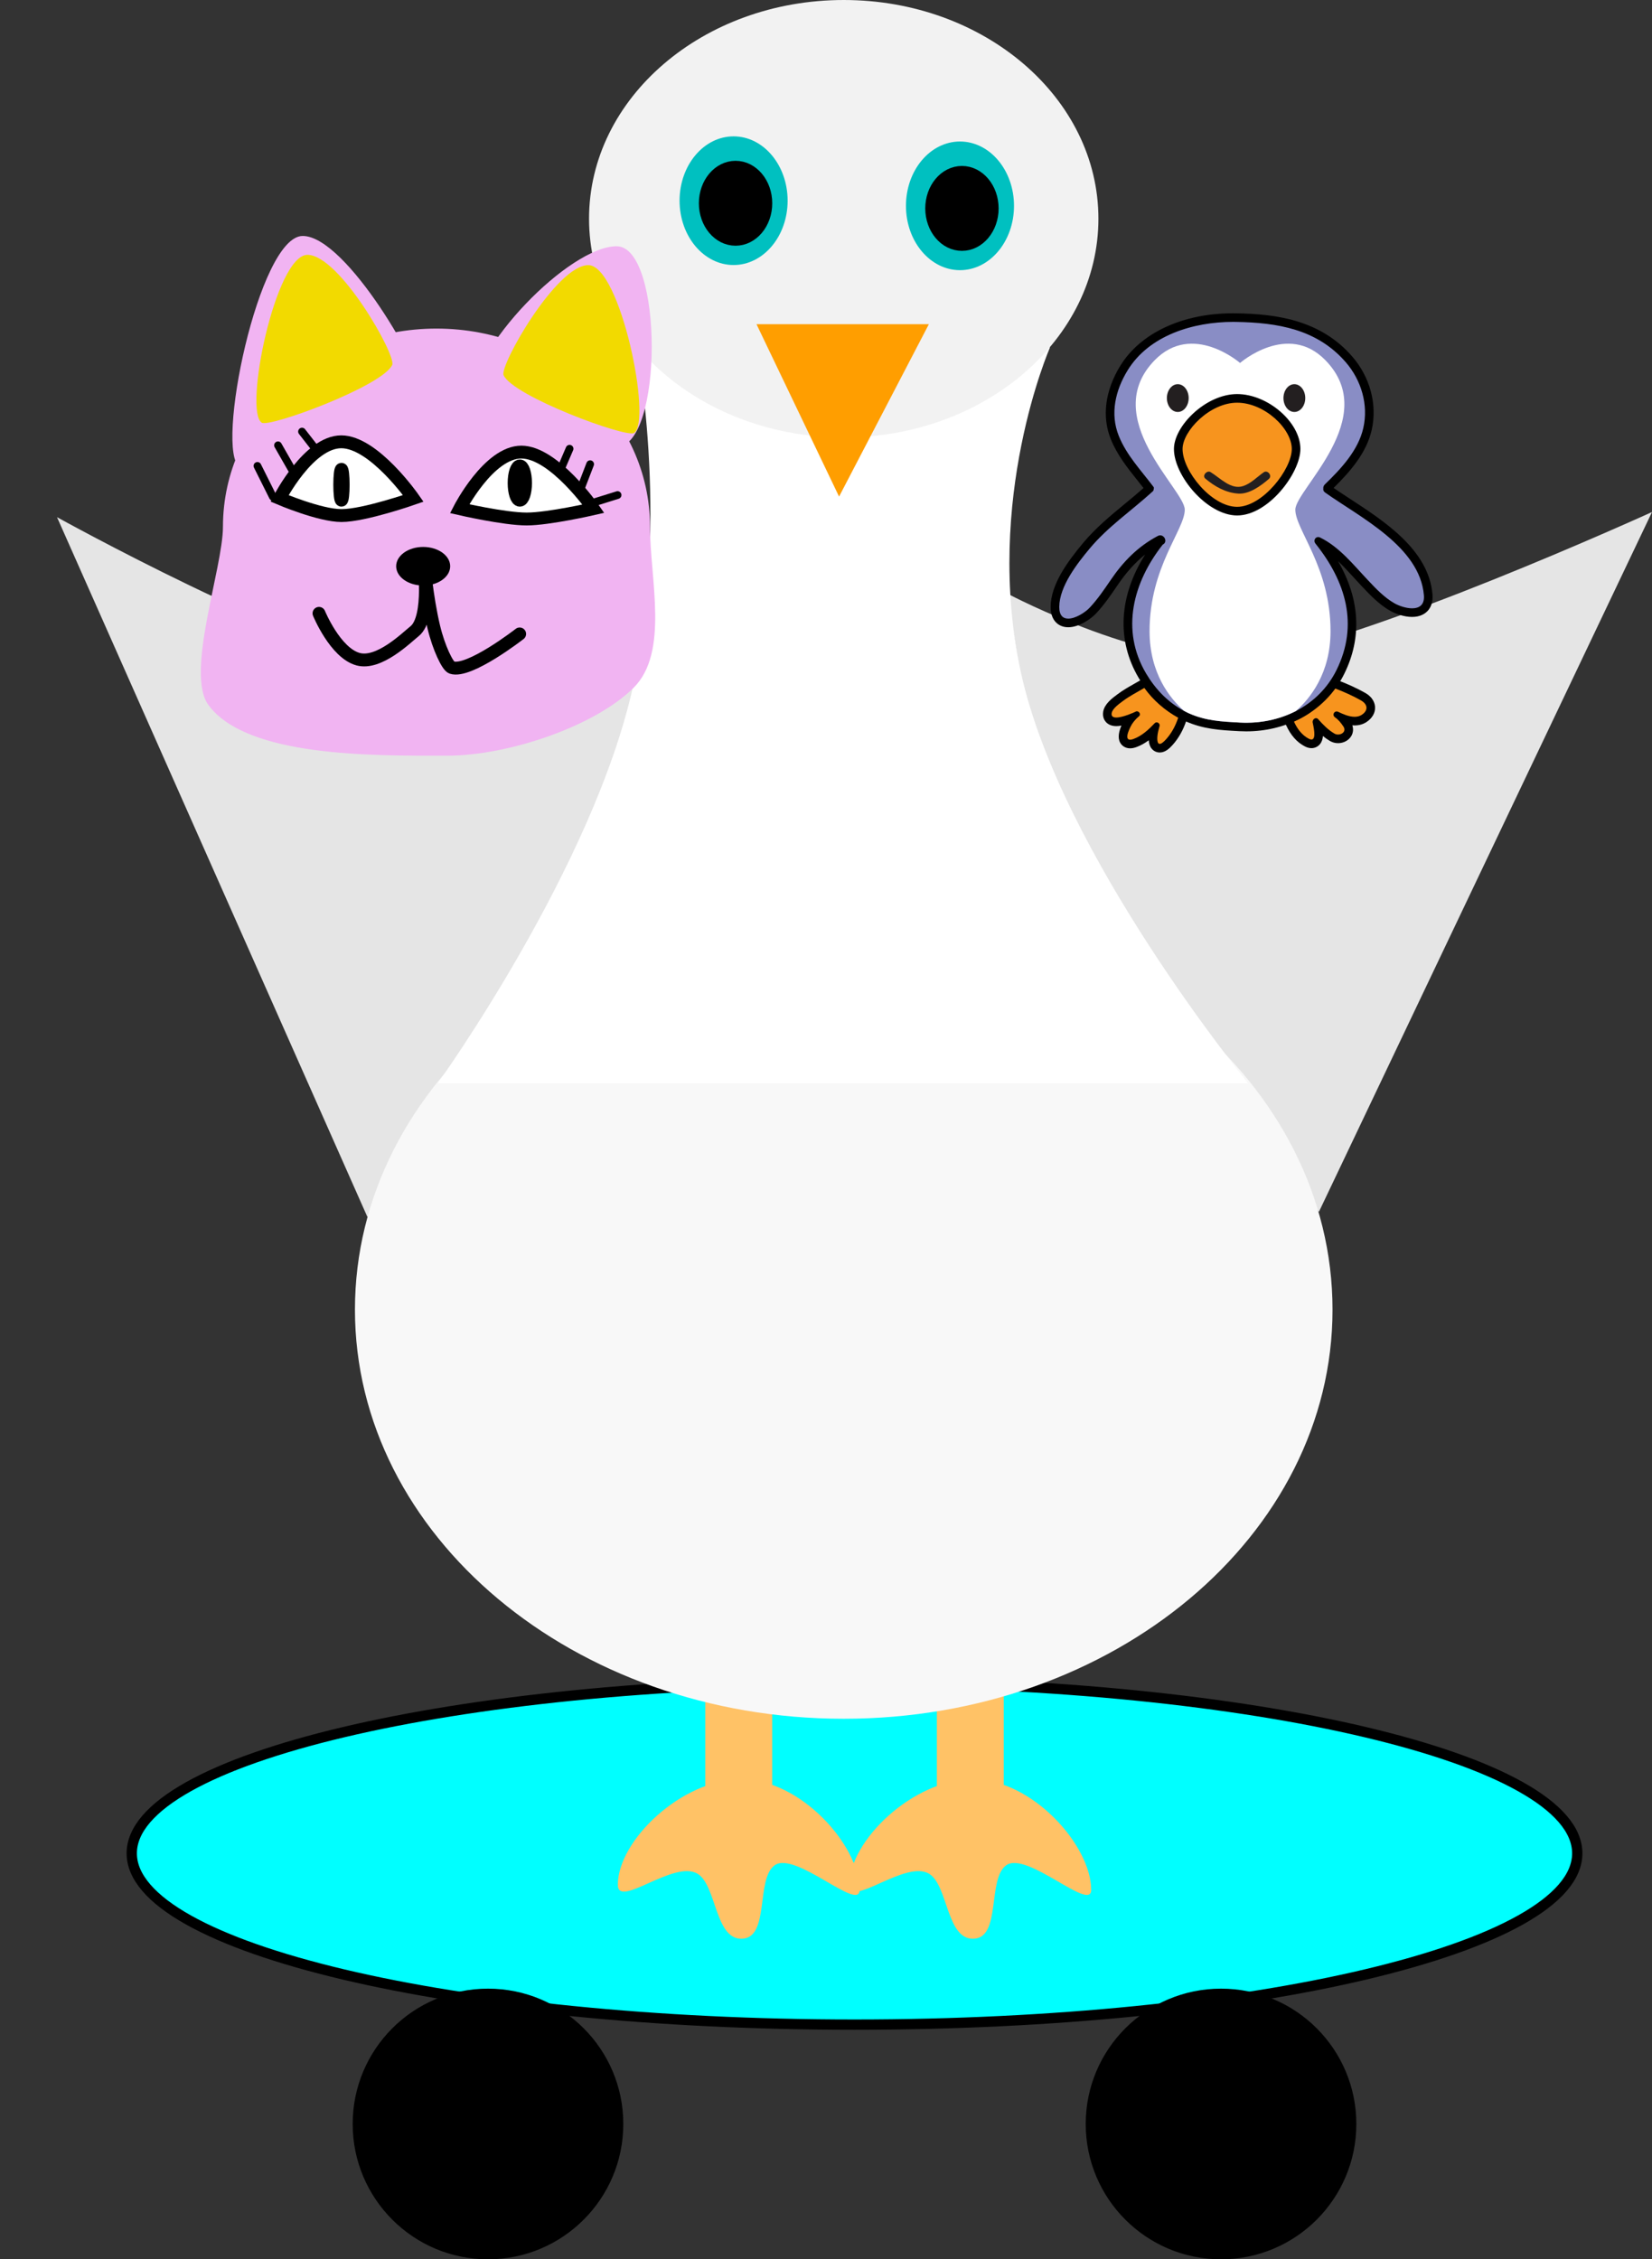 <svg version="1.1" xmlns="http://www.w3.org/2000/svg" xmlns:xlink="http://www.w3.org/1999/xlink" width="321.081" height="439.043" viewBox="0,0,321.081,439.043"><rect x="0" y="0" width="321.081" height="439.043" fill="#333333" stroke="none"/><g transform="translate(-13.919,-82.625)"><g data-paper-data="{&quot;isPaintingLayer&quot;:true}" fill-rule="nonzero" stroke-linejoin="miter" stroke-miterlimit="10" stroke-dasharray="" stroke-dashoffset="0" style="mix-blend-mode: normal"><g data-paper-data="{&quot;index&quot;:null}" stroke="#000000" stroke-width="2" stroke-linecap="butt"><path d="M180,409.487c77.582,0 140.474,14.903 140.474,33.288c0,18.384 -62.892,33.288 -140.474,33.288c-77.582,0 -140.474,-14.903 -140.474,-33.288c0,-18.384 62.892,-33.288 140.474,-33.288z" fill="#00ffff"/><path d="M251.236,520.668c-13.972,0 -25.299,-11.327 -25.299,-25.299c0,-13.972 11.327,-25.299 25.299,-25.299c13.972,0 25.299,11.327 25.299,25.299c0,13.972 -11.327,25.299 -25.299,25.299z" fill="#000000"/><path d="M108.764,520.668c-13.972,0 -25.299,-11.327 -25.299,-25.299c0,-13.972 11.327,-25.299 25.299,-25.299c13.972,0 25.299,11.327 25.299,25.299c0,13.972 -11.327,25.299 -25.299,25.299z" fill="#000000"/></g><g fill="#ffc266" stroke="none" stroke-linecap="butt"><g><path d="M151,435.875v-54h13v54z" stroke-width="NaN"/><path d="M181,449.875c0,4.409 -12.495,-7.611 -16.499,-4.789c-3.77,2.657 -0.877,14.289 -6.501,14.289c-5.129,0 -4.829,-10.357 -8.476,-12.612c-4.599,-2.843 -15.524,6.886 -15.524,2.112c0,-8.56 12.402,-20.5 24,-20.5c11.598,0 23,12.94 23,21.5z" stroke-width="0"/></g><g><path d="M196,435.875v-54h13v54z" stroke-width="NaN"/><path d="M226,449.875c0,4.409 -12.495,-7.611 -16.499,-4.789c-3.77,2.657 -0.877,14.289 -6.501,14.289c-5.129,0 -4.829,-10.357 -8.476,-12.612c-4.599,-2.843 -15.524,6.886 -15.524,2.112c0,-8.56 12.402,-20.5 24,-20.5c11.598,0 23,12.94 23,21.5z" stroke-width="0"/></g></g><path d="M85.333,319.125l-60.333,-136c0,0 46.468,25.73 65.821,28.47c18.248,2.584 48.512,-12.47 48.512,-12.47c0,0 1.098,35.153 -6.798,52.7c-9.721,21.603 -47.202,67.3 -47.202,67.3z" fill="#e5e5e5" stroke="none" stroke-width="0" stroke-linecap="round"/><path d="M210,198.125c0,0 28.131,14.854 46.551,12.477c22.203,-2.865 78.449,-28.477 78.449,-28.477c0,0 -32.722,68.736 -44.673,93.841c-8.011,16.827 -20.07,42.159 -20.07,42.159c0,0 -38.313,-53.186 -48.638,-74.096c-9.325,-18.883 -11.618,-45.904 -11.618,-45.904z" fill="#e5e5e5" stroke="none" stroke-width="0" stroke-linecap="round"/><path d="M272.906,337.125c0,43.907 -42.533,79.5 -95,79.5c-52.467,0 -95,-35.593 -95,-79.5c0,-43.907 42.533,-79.5 95,-79.5c52.467,0 95,35.593 95,79.5z" fill="#f8f8f8" stroke="none" stroke-width="0" stroke-linecap="butt"/><path d="M218,150.125c0,0 -12.96,29.583 -5.664,63.144c7.684,35.346 44.164,79.856 44.164,79.856h-157.5c0,0 30.247,-42.012 37.976,-77.225c7.238,-32.973 0.524,-66.775 0.524,-66.775z" fill="#ffffff" stroke="none" stroke-width="0" stroke-linecap="round"/><path d="M227.406,125.125c0,23.472 -22.162,42.5 -49.5,42.5c-27.338,0 -49.5,-19.028 -49.5,-42.5c0,-23.472 22.162,-42.5 49.5,-42.5c27.338,0 49.5,19.028 49.5,42.5z" fill="#f2f2f2" stroke="none" stroke-width="0" stroke-linecap="butt"/><path d="M167,121.625c0,6.904 -4.701,12.5 -10.5,12.5c-5.799,0 -10.5,-5.596 -10.5,-12.5c0,-6.904 4.701,-12.5 10.5,-12.5c5.799,0 10.5,5.596 10.5,12.5z" fill="#00c0c0" stroke="none" stroke-width="0" stroke-linecap="butt"/><path d="M211,122.625c0,6.904 -4.701,12.5 -10.5,12.5c-5.799,0 -10.5,-5.596 -10.5,-12.5c0,-6.904 4.701,-12.5 10.5,-12.5c5.799,0 10.5,5.596 10.5,12.5z" fill="#00c0c0" stroke="none" stroke-width="0" stroke-linecap="butt"/><path d="M162.76,122.125c0,3.866 -2.633,7 -5.88,7c-3.247,0 -5.88,-3.134 -5.88,-7c0,-3.866 2.633,-7 5.88,-7c3.247,0 5.88,3.134 5.88,7z" fill="#000000" stroke="#000000" stroke-width="2.5" stroke-linecap="butt"/><path d="M206.76,123.125c0,3.866 -2.633,7 -5.88,7c-3.247,0 -5.88,-3.134 -5.88,-7c0,-3.866 2.633,-7 5.88,-7c3.247,0 5.88,3.134 5.88,7z" fill="#000000" stroke="#000000" stroke-width="2.5" stroke-linecap="butt"/><path d="M177,179.125l-16.047,-33.5h33.5z" fill="#ff9e00" stroke="none" stroke-width="0" stroke-linecap="round"/><path d="M13.919,210.479l20,-36" fill="none" stroke="none" stroke-width="0" stroke-linecap="round"/><g><path d="M140.253,184.979c0,10.169 3.751,24.417 -3.191,31.299c-7.573,7.509 -24.35,13.201 -36.309,13.201c-14.271,0 -38.86,0.317 -46.329,-9.86c-4.526,-6.167 2.829,-26.617 2.829,-34.64c0,-21.263 18.58,-38.5 41.5,-38.5c22.92,0 41.5,17.237 41.5,38.5z" fill="#f1b4f2" stroke="none" stroke-width="0" stroke-linecap="butt"/><path d="M133.753,169.479c-9.113,0 -28.5,2.27 -28.5,-8.5c0,-10.77 19.387,-30.5 28.5,-30.5c9.113,0 9.113,39 0,39z" fill="#f1b4f2" stroke="#000000" stroke-width="0" stroke-linecap="butt"/><path d="M95.436,157.942c-2.608,5.675 -32.754,16.788 -34.912,15.464c-4.919,-3.017 3.668,-44.927 12.228,-44.927c8.56,0 23.843,26.94 22.683,29.463z" fill="#f1b4f2" stroke="#000000" stroke-width="0" stroke-linecap="butt"/><path d="M116.285,183.479c-4.393,0 -13.033,-2 -13.033,-2c0,0 5.647,-11 12,-11c6.353,0 14,11 14,11c0,0 -8.697,2 -12.967,2z" fill="#ffffff" stroke="#000000" stroke-width="2.5" stroke-linecap="round"/><path d="M80.285,182.813c-4.223,0 -12.033,-3.333 -12.033,-3.333c0,0 5.647,-11 12,-11c6.353,0 14,11 14,11c0,0 -9.534,3.333 -13.967,3.333z" fill="#ffffff" stroke="#000000" stroke-width="2.5" stroke-linecap="round"/><path d="M114.919,205.813c0,0 -9.862,7.684 -13.212,6.53c-0.789,-0.272 -2.512,-3.813 -3.485,-7.903c-1.405,-5.908 -1.97,-12.961 -1.97,-12.961c0,0 1.536,11.172 -1.756,13.805c-1.611,1.289 -6.921,6.555 -10.984,5.436c-4.444,-1.224 -7.593,-8.907 -7.593,-8.907" fill="none" stroke="#000000" stroke-width="2.5" stroke-linecap="round"/><path d="M101.417,192.66c0,2.071 -2.351,3.75 -5.25,3.75c-2.899,0 -5.25,-1.679 -5.25,-3.75c0,-2.071 2.351,-3.75 5.25,-3.75c2.899,0 5.25,1.679 5.25,3.75z" fill="#000000" stroke="#000000" stroke-width="0" stroke-linecap="butt"/><path d="M90.148,153.54c-1.894,4.121 -23.784,12.19 -25.351,11.229c-3.572,-2.191 2.664,-32.623 8.88,-32.623c6.216,0 17.313,19.562 16.471,21.394z" fill="#f2da00" stroke="#000000" stroke-width="0" stroke-linecap="butt"/><path d="M128.268,134.146c6.216,0 12.452,30.432 8.88,32.623c-1.567,0.961 -23.457,-7.108 -25.351,-11.229c-0.842,-1.832 10.255,-21.394 16.471,-21.394z" data-paper-data="{&quot;index&quot;:null}" fill="#f2da00" stroke="#000000" stroke-width="0" stroke-linecap="butt"/><path d="M80.619,176.826c0,1.657 -0.149,3 -0.333,3c-0.184,0 -0.333,-1.343 -0.333,-3c0,-1.657 0.149,-3 0.333,-3c0.184,0 0.333,1.343 0.333,3z" fill="#ffffff" stroke="#000000" stroke-width="2.5" stroke-linecap="butt"/><path d="M116.063,176.493c0,1.841 -0.497,3.333 -1.111,3.333c-0.614,0 -1.111,-1.492 -1.111,-3.333c0,-1.841 0.497,-3.333 1.111,-3.333c0.614,0 1.111,1.492 1.111,3.333z" fill="#ffffff" stroke="#000000" stroke-width="2.5" stroke-linecap="butt"/><path d="M63.952,173.16l3,6" fill="none" stroke="#000000" stroke-width="1.5" stroke-linecap="round"/><path d="M67.952,169.16l2.667,4.667" fill="none" stroke="#000000" stroke-width="1.5" stroke-linecap="round"/><path d="M72.619,166.493l2.333,3" fill="none" stroke="#000000" stroke-width="1.5" stroke-linecap="round"/><path d="M128.619,180.493l5.333,-1.667" fill="none" stroke="#000000" stroke-width="1.5" stroke-linecap="round"/><path d="M126.952,177.16l1.667,-4.333" fill="none" stroke="#000000" stroke-width="1.5" stroke-linecap="round"/><path d="M122.619,174.493l2,-4.667" fill="none" stroke="#000000" stroke-width="1.5" stroke-linecap="round"/></g><g stroke="none" stroke-width="0.815" stroke-linecap="butt"><path d="M268.81,227.172c-0.272,0 -0.554,-0.075 -0.861,-0.231c-1.385,-0.698 -2.498,-1.963 -3.307,-3.759l-0.35,-0.777l0.782,-0.337c0.311,-0.134 0.622,-0.276 0.937,-0.431c2.515,-1.251 4.739,-3.189 6.609,-5.759l0.376,-0.516l0.597,0.225c1.945,0.733 3.703,1.541 5.226,2.4c0.951,0.537 1.492,1.289 1.521,2.117c0.028,0.807 -0.431,1.565 -1.291,2.131c-0.525,0.345 -1.147,0.521 -1.849,0.521c-0.77,0 -1.555,-0.211 -2.298,-0.496c0.306,0.346 0.56,0.706 0.798,1.056c0.409,0.601 0.471,1.275 0.168,1.85c-0.335,0.631 -1.073,1.039 -1.88,1.039v0c-0.409,0 -0.806,-0.106 -1.149,-0.307c-1.099,-0.644 -2.039,-1.535 -2.841,-2.398c0.285,1.454 0.342,2.553 -0.177,3.194c-0.249,0.309 -0.608,0.479 -1.011,0.479z" fill="#f7941e"/><path d="M273.298,216.372c-1.817,2.497 -4.132,4.632 -6.916,6.017c-0.327,0.162 -0.652,0.311 -0.976,0.45c0.616,1.365 1.547,2.662 2.921,3.355c0.192,0.097 0.352,0.141 0.484,0.141c1.071,0 0.307,-2.873 0.236,-3.316c-0.067,-0.417 0.28,-0.839 0.656,-0.839c0.144,0 0.293,0.062 0.423,0.21c0.918,1.038 1.932,2.078 3.138,2.785c0.225,0.132 0.478,0.192 0.725,0.192c0.844,0 1.621,-0.698 1.02,-1.58c-0.473,-0.696 -0.927,-1.289 -1.625,-1.767c-0.563,-0.386 -0.236,-1.144 0.319,-1.144c0.097,0 0.2,0.023 0.307,0.075c0.859,0.416 2.074,0.967 3.193,0.967c0.494,0 0.97,-0.108 1.387,-0.383c1.26,-0.83 1.236,-2.02 -0.18,-2.818c-1.621,-0.915 -3.361,-1.686 -5.11,-2.346M272.694,214.353l1.195,0.45c1.984,0.749 3.782,1.574 5.342,2.454c1.641,0.925 1.924,2.162 1.946,2.818c0.039,1.094 -0.569,2.137 -1.668,2.86c-0.664,0.437 -1.44,0.659 -2.308,0.659c-0.149,0 -0.296,-0.007 -0.443,-0.018c0.221,0.666 0.175,1.369 -0.149,1.982c-0.478,0.902 -1.507,1.485 -2.621,1.485c-0.558,0 -1.101,-0.146 -1.572,-0.422c-0.49,-0.287 -0.947,-0.616 -1.375,-0.968c-0.047,0.592 -0.212,1.13 -0.568,1.569c-0.407,0.501 -1.012,0.788 -1.662,0.788c-0.401,0 -0.818,-0.108 -1.239,-0.32c-1.561,-0.787 -2.804,-2.188 -3.694,-4.163l-0.7,-1.553l1.565,-0.674c0.323,-0.139 0.616,-0.274 0.894,-0.411c2.395,-1.192 4.517,-3.044 6.307,-5.503l0.752,-1.032z" fill="#000000"/><path d="M239.326,228.018c-0.354,-0.001 -0.677,-0.15 -0.908,-0.421c-0.498,-0.585 -0.447,-1.671 -0.317,-2.479c0.035,-0.217 0.079,-0.43 0.13,-0.637c-1.068,1.047 -2.269,2.009 -3.736,2.541c-0.35,0.127 -0.654,0.189 -0.928,0.189c-0.534,0 -0.974,-0.246 -1.207,-0.676c-0.666,-1.23 0.829,-3.588 0.844,-3.611c0.163,-0.248 0.334,-0.483 0.513,-0.704c-0.869,0.33 -1.992,0.677 -2.839,0.677c-0.633,0 -1.111,-0.187 -1.421,-0.554c-0.197,-0.234 -0.408,-0.647 -0.298,-1.289c0.186,-1.079 1.251,-1.945 2.327,-2.74l0.183,-0.136c0.971,-0.73 2.026,-1.326 3.045,-1.903c0.398,-0.225 0.797,-0.451 1.19,-0.684l0.659,-0.391l0.448,0.622c1.65,2.29 3.772,4.154 6.307,5.539l0.616,0.337l-0.223,0.665c-0.599,1.787 -1.381,3.188 -2.459,4.411c-0.761,0.862 -1.355,1.247 -1.928,1.247z" fill="#f7941e"/><path d="M236.332,216.31c-1.397,0.828 -2.862,1.562 -4.159,2.537c-0.625,0.47 -2.028,1.428 -2.188,2.349c-0.111,0.641 0.288,0.863 0.893,0.863c1.316,0 3.605,-1.052 3.74,-1.134c0.087,-0.054 0.177,-0.077 0.265,-0.077c0.452,0 0.839,0.62 0.417,0.961c-0.544,0.441 -1.01,0.984 -1.394,1.571c-0.169,0.26 -1.673,2.991 -0.34,2.991c0.167,0 0.378,-0.042 0.642,-0.139c1.631,-0.591 2.955,-1.822 4.131,-3.062c0.113,-0.119 0.249,-0.17 0.383,-0.17c0.344,0 0.674,0.336 0.572,0.725c-0.132,0.503 -0.285,1.009 -0.367,1.525c-0.049,0.299 -0.275,1.928 0.397,1.928c0.268,0 0.678,-0.259 1.299,-0.963c1.076,-1.221 1.78,-2.593 2.293,-4.123c-2.574,-1.407 -4.832,-3.352 -6.585,-5.784M236.796,214.086l0.897,1.242c1.576,2.187 3.605,3.969 6.029,5.294l1.231,0.673l-0.446,1.331c-0.627,1.87 -1.485,3.407 -2.624,4.698c-0.668,0.756 -1.493,1.53 -2.556,1.53c-0.595,0 -1.159,-0.261 -1.546,-0.716c-0.346,-0.407 -0.544,-0.961 -0.593,-1.655c-0.725,0.537 -1.523,1.003 -2.405,1.323c-0.444,0.161 -0.841,0.239 -1.214,0.239c-0.838,0 -1.565,-0.417 -1.943,-1.115c-0.548,-1.011 -0.166,-2.349 0.255,-3.302c-0.348,0.065 -0.687,0.103 -1,0.103c-1.111,0 -1.735,-0.464 -2.062,-0.852c-0.255,-0.303 -0.657,-0.961 -0.483,-1.971c0.259,-1.499 1.758,-2.608 2.654,-3.271l0.178,-0.132c1.014,-0.763 2.093,-1.372 3.136,-1.962c0.393,-0.222 0.787,-0.445 1.175,-0.675l1.318,-0.782z" fill="#000000"/><g><path d="M256.141,223.911c-0.417,0 -0.835,-0.011 -1.254,-0.033l-0.229,-0.012c-3.417,-0.183 -6.643,-0.356 -10.018,-1.864c-0.327,-0.146 -0.641,-0.312 -0.955,-0.478c-3.104,-1.644 -5.762,-4.261 -7.735,-7.594c-4.683,-7.911 -3.481,-17.383 3.296,-25.988l0.101,-0.128l0.193,-0.109c0.037,-0.033 0.021,-0.097 -0.029,-0.153c-0.032,-0.036 -0.07,-0.061 -0.096,-0.061c-0.017,0 -0.045,0.009 -0.074,0.025c-3.429,1.816 -6.247,4.453 -8.867,8.298l-0.083,0.122c-1.225,1.797 -2.493,3.656 -4.038,5.312c-1.099,1.178 -3.16,2.43 -4.814,2.43c-0.718,0 -1.333,-0.237 -1.779,-0.687c-0.541,-0.545 -0.811,-1.371 -0.802,-2.455c0.034,-4.027 3.095,-8.238 6.085,-11.828c2.41,-2.892 5.284,-5.262 8.063,-7.555c1.393,-1.149 2.832,-2.336 4.19,-3.572l-0.003,-0.034c-0.531,-0.699 -1.088,-1.394 -1.627,-2.069c-1.912,-2.39 -3.888,-4.861 -5.088,-7.85c-1.648,-4.104 -1.021,-8.879 1.768,-13.444c3.765,-6.164 11.695,-9.843 21.214,-9.843c0.193,0 0.386,0.002 0.579,0.004c7.49,0.122 15.957,1.181 21.964,8.109c3.313,3.821 4.659,8.88 3.6,13.534c-1.008,4.43 -4.295,8.077 -7.696,11.359c-0.061,0.059 -0.058,0.086 -0.057,0.1l0.013,0.124l-0.015,0.079c1.179,0.839 2.506,1.704 3.91,2.619c6.662,4.343 14.953,9.748 15.641,17.948c0.09,1.077 -0.148,1.932 -0.708,2.541c-0.548,0.596 -1.385,0.912 -2.419,0.912c0,0 0,0 -0.001,0c-1.42,0 -2.947,-0.577 -3.824,-1.071c-2.074,-1.17 -3.73,-2.923 -5.332,-4.619l-0.059,-0.063c-0.501,-0.531 -0.998,-1.075 -1.498,-1.622c-2.167,-2.373 -4.405,-4.824 -7.205,-6.299c6.707,8.521 8.042,16.996 3.978,25.212c-1.77,3.579 -4.623,6.46 -8.253,8.332c-3.007,1.55 -6.477,2.37 -10.038,2.37z" fill="#898dc5"/><path d="M253.562,145.18c-7.644,0 -16.292,2.554 -20.498,9.441c-2.34,3.832 -3.437,8.382 -1.705,12.696c1.519,3.785 4.338,6.712 6.756,9.924c0.101,0.132 0.093,0.285 0.031,0.418c0.013,0.156 -0.033,0.315 -0.179,0.448c-4.099,3.747 -8.689,6.832 -12.278,11.138c-2.377,2.854 -5.857,7.285 -5.891,11.298c-0.014,1.696 0.742,2.296 1.742,2.296c1.399,0 3.278,-1.174 4.202,-2.164c1.536,-1.645 2.779,-3.483 4.042,-5.334c2.452,-3.599 5.284,-6.51 9.167,-8.567c0.16,-0.085 0.317,-0.122 0.465,-0.122c0.878,0 1.458,1.299 0.512,1.795c-0.008,0.003 -0.016,0.008 -0.023,0.013c-5.718,7.26 -8.256,16.557 -3.233,25.042c1.787,3.018 4.251,5.609 7.358,7.255c0.313,0.165 0.626,0.332 0.952,0.479c3.304,1.476 6.417,1.614 9.949,1.804c0.404,0.022 0.807,0.032 1.209,0.032c3.4,0 6.731,-0.769 9.654,-2.276c3.32,-1.712 6.115,-4.377 7.886,-7.959c4.369,-8.834 1.772,-17.26 -4.093,-24.581c-0.441,-0.55 -0.066,-1.271 0.53,-1.271c0.119,0 0.248,0.029 0.379,0.094c3.76,1.847 6.445,5.274 9.27,8.264c1.554,1.645 3.204,3.405 5.194,4.527c0.869,0.49 2.234,0.964 3.412,0.964c1.349,0 2.454,-0.621 2.292,-2.545c-0.794,-9.471 -12.462,-15.149 -19.24,-19.983c-0.28,-0.199 -0.358,-0.499 -0.307,-0.769c-0.028,-0.268 0.056,-0.547 0.309,-0.792c3.114,-3.004 6.469,-6.58 7.461,-10.942c1.03,-4.526 -0.382,-9.299 -3.416,-12.799c-5.579,-6.433 -13.28,-7.688 -21.345,-7.82c-0.188,-0.003 -0.376,-0.004 -0.565,-0.004M253.562,143.504v0c0.198,0 0.396,0.002 0.592,0.005c7.675,0.125 16.36,1.221 22.585,8.398c3.487,4.021 4.902,9.356 3.784,14.268c-1.004,4.412 -4.105,8.027 -7.409,11.267c0.989,0.682 2.071,1.388 3.203,2.126c6.815,4.443 15.296,9.972 16.018,18.579c0.139,1.645 -0.427,2.636 -0.926,3.179c-0.496,0.54 -1.426,1.183 -3.036,1.183c-1.581,0 -3.224,-0.609 -4.236,-1.179c-2.185,-1.232 -3.961,-3.113 -5.529,-4.774l-0.059,-0.062c-0.508,-0.538 -1.016,-1.094 -1.508,-1.633c-0.998,-1.092 -2.009,-2.201 -3.081,-3.216c4.283,7.36 4.721,14.861 1.223,21.935c-1.85,3.741 -4.831,6.752 -8.621,8.706c-3.125,1.612 -6.729,2.463 -10.422,2.463c-0.431,0 -0.868,-0.012 -1.299,-0.035l-0.228,-0.012c-3.496,-0.187 -6.799,-0.364 -10.316,-1.936c-0.361,-0.161 -0.688,-0.335 -1.004,-0.502l-0.047,-0.025c-3.192,-1.691 -5.964,-4.416 -8.016,-7.882c-4.335,-7.324 -3.84,-15.909 1.265,-23.98c-1.928,1.536 -3.666,3.471 -5.327,5.908l-0.083,0.122c-1.243,1.823 -2.528,3.709 -4.118,5.412c-1.011,1.084 -3.291,2.697 -5.427,2.697c-0.946,0 -1.768,-0.323 -2.374,-0.934c-0.704,-0.71 -1.056,-1.737 -1.045,-3.052c0.036,-4.29 3.194,-8.654 6.28,-12.357c2.46,-2.951 5.365,-5.348 8.174,-7.665c1.194,-0.985 2.423,-1.998 3.599,-3.042c-0.384,-0.492 -0.776,-0.983 -1.16,-1.463c-1.95,-2.437 -3.966,-4.958 -5.212,-8.061c-1.75,-4.356 -1.1,-9.396 1.83,-14.194c3.917,-6.414 12.115,-10.243 21.929,-10.243v0z" fill="#000000"/></g><path d="M265.678,181.668c0,3.914 6.843,11.128 6.843,23.606c0,8.198 -3.989,13.113 -6.726,15.521c-3.27,1.686 -7.048,2.448 -10.863,2.245c-3.532,-0.189 -6.646,-0.327 -9.949,-1.804c-0.326,-0.146 -0.639,-0.313 -0.952,-0.479c-2.736,-2.422 -6.684,-7.328 -6.684,-15.483c0,-12.478 6.843,-19.692 6.843,-23.606c0,-3.914 -16.759,-17.873 -5.837,-29.055c7.331,-7.505 16.581,0.545 16.581,0.545c0,0 9.251,-8.05 16.581,-0.545c10.923,11.182 -5.837,25.141 -5.837,29.055z" fill="#ffffff"/><g><path d="M254.363,181.955c-5.414,0 -11.441,-7.201 -11.441,-12.081c0,-4.111 5.765,-9.831 11.441,-9.831c5.904,0 11.463,5.538 11.463,9.831c0.001,4.224 -5.892,12.081 -11.463,12.081z" fill="#f7941e"/><path d="M254.363,160.881c-5.318,0 -10.603,5.502 -10.603,8.993c0,4.298 5.656,11.243 10.603,11.243c4.947,0 10.625,-7.291 10.625,-11.243c0,-3.951 -5.308,-8.993 -10.625,-8.993M254.363,159.205c5.979,0 12.302,5.484 12.301,10.669c0,4.631 -6.2,12.919 -12.301,12.919c-5.811,0 -12.279,-7.7 -12.279,-12.919c0,-4.462 6.188,-10.669 12.279,-10.669z" fill="#000000"/></g><path d="M248.196,175.64c-0.712,-0.592 0.324,-1.682 0.985,-1.287c1.874,1.121 3.98,3.54 6.398,2.713c1.503,-0.513 2.638,-1.738 3.957,-2.666c0.742,-0.522 1.733,0.664 0.999,1.294c-1.533,1.319 -3.788,2.989 -5.934,2.849c-2.45,-0.159 -4.544,-1.355 -6.405,-2.903z" fill="#231f20"/><path d="M242.829,157.282c0.584,0 1.113,0.303 1.497,0.791c0.383,0.489 0.621,1.164 0.621,1.909c0,0.745 -0.237,1.42 -0.621,1.909c-0.383,0.488 -0.912,0.791 -1.497,0.791c-0.584,0 -1.113,-0.303 -1.497,-0.791c-0.383,-0.489 -0.621,-1.164 -0.621,-1.909c0,-0.745 0.237,-1.42 0.621,-1.909c0.383,-0.488 0.912,-0.791 1.497,-0.791z" fill="#231f20"/><path d="M265.489,157.282c0.584,0 1.114,0.303 1.498,0.791c0.383,0.489 0.621,1.164 0.621,1.909c0,0.745 -0.237,1.42 -0.621,1.909c-0.384,0.488 -0.913,0.791 -1.498,0.791c-0.584,0 -1.114,-0.303 -1.498,-0.791c-0.383,-0.489 -0.621,-1.164 -0.621,-1.909c0,-0.745 0.237,-1.42 0.621,-1.909c0.384,-0.488 0.913,-0.791 1.498,-0.791z" fill="#231f20"/></g></g></g></svg>